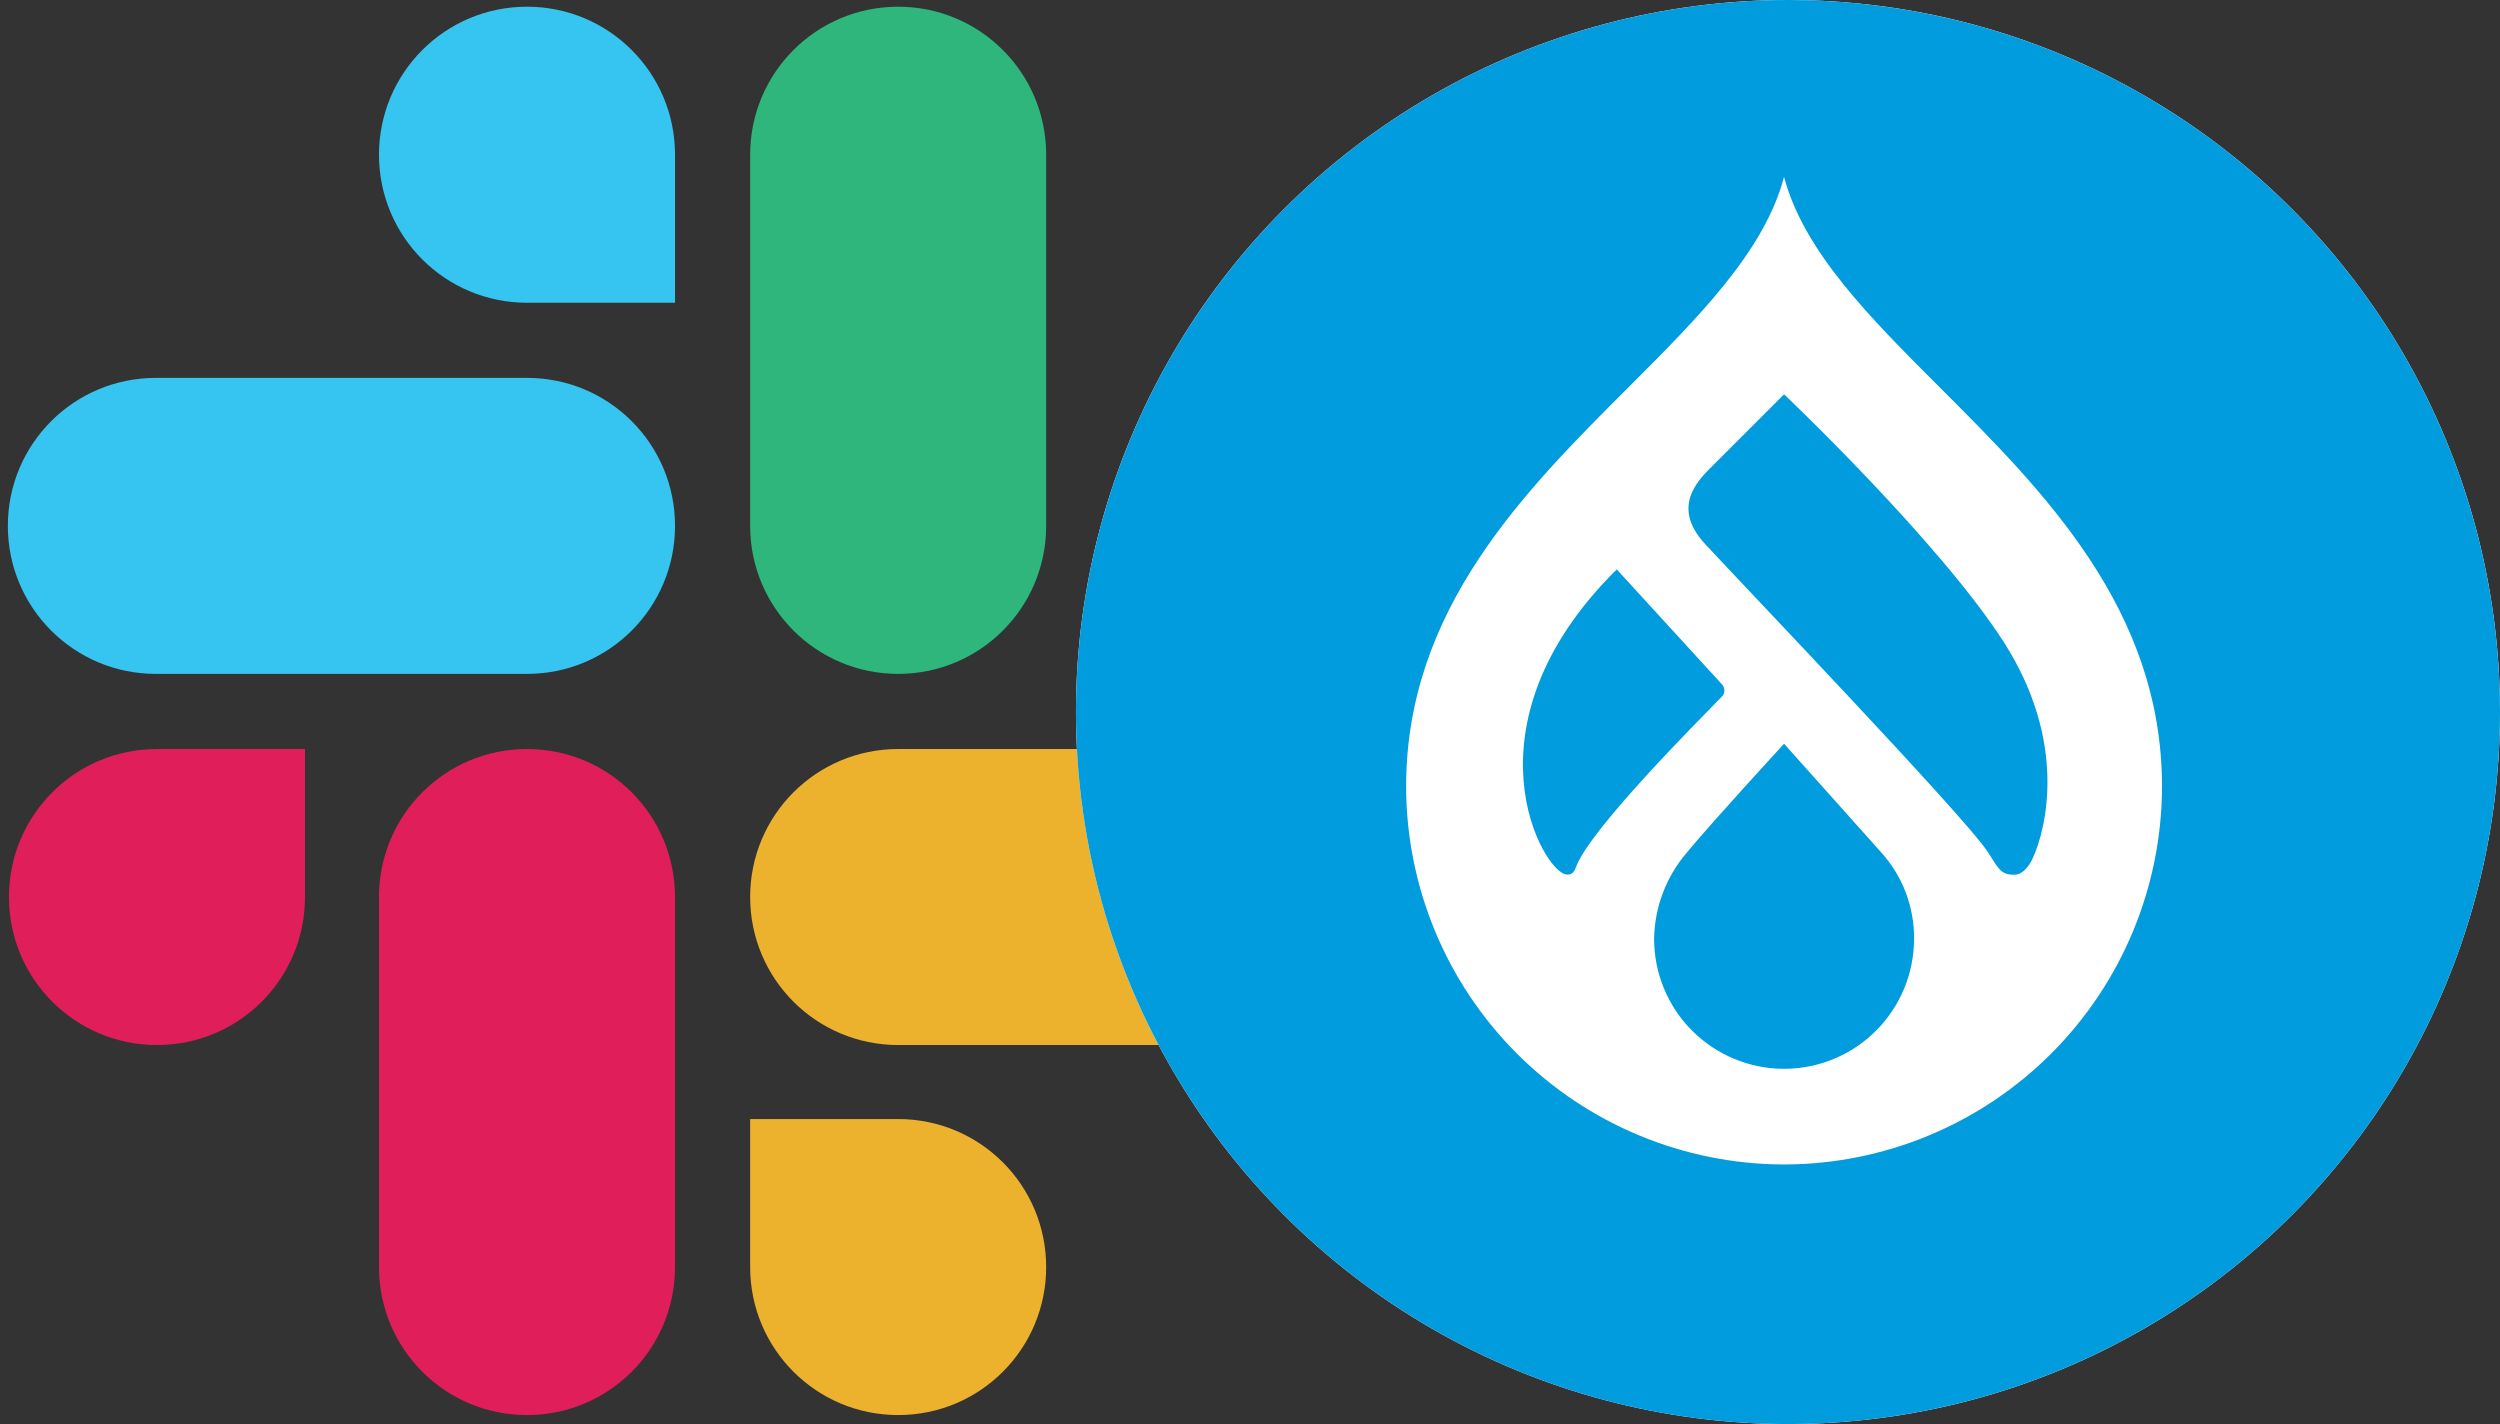 <svg width="79" height="45" viewBox="0 0 79 45" fill="none" xmlns="http://www.w3.org/2000/svg">
<rect x="0" y="0" width="79" height="45" fill="#333333" stroke="none"/>
<g clip-path="url(#clip0_2782_9806)">
<path d="M9.638 28.346C9.638 30.933 7.547 33.023 4.96 33.023C2.374 33.023 0.283 30.933 0.283 28.346C0.283 25.759 2.374 23.669 4.96 23.669H9.638V28.346ZM11.976 28.346C11.976 25.759 14.067 23.669 16.653 23.669C19.24 23.669 21.33 25.759 21.33 28.346V40.039C21.33 42.626 19.24 44.716 16.653 44.716C14.067 44.716 11.976 42.626 11.976 40.039V28.346Z" fill="#E01E5A"/>
<path d="M16.654 9.567C14.067 9.567 11.976 7.476 11.976 4.89C11.976 2.303 14.067 0.212 16.654 0.212C19.24 0.212 21.331 2.303 21.331 4.89V9.567H16.654ZM16.654 11.941C19.24 11.941 21.331 14.031 21.331 16.618C21.331 19.204 19.24 21.295 16.654 21.295H4.925C2.339 21.295 0.248 19.204 0.248 16.618C0.248 14.031 2.339 11.941 4.925 11.941H16.654Z" fill="#36C5F0"/>
<path d="M35.398 16.618C35.398 14.031 37.489 11.941 40.075 11.941C42.662 11.941 44.752 14.031 44.752 16.618C44.752 19.204 42.662 21.295 40.075 21.295H35.398V16.618ZM33.059 16.618C33.059 19.204 30.969 21.295 28.382 21.295C25.796 21.295 23.705 19.204 23.705 16.618V4.89C23.705 2.303 25.796 0.212 28.382 0.212C30.969 0.212 33.059 2.303 33.059 4.89V16.618Z" fill="#2EB67D"/>
<path d="M28.382 35.362C30.969 35.362 33.059 37.452 33.059 40.039C33.059 42.626 30.969 44.716 28.382 44.716C25.796 44.716 23.705 42.626 23.705 40.039V35.362H28.382ZM28.382 33.023C25.796 33.023 23.705 30.933 23.705 28.346C23.705 25.759 25.796 23.669 28.382 23.669H40.111C42.697 23.669 44.788 25.759 44.788 28.346C44.788 30.933 42.697 33.023 40.111 33.023H28.382Z" fill="#ECB22E"/>
</g>
<circle cx="56.5" cy="22.5" r="22.5" fill="white"/>
<path d="M54.406 21.617L51.089 17.993C46.075 22.952 48.778 27.61 49.51 27.635C49.586 27.638 49.712 27.647 49.799 27.406C50.218 26.235 53.593 22.852 54.384 22.04C54.415 22.015 54.441 21.983 54.459 21.948C54.477 21.912 54.488 21.873 54.49 21.833C54.492 21.793 54.486 21.753 54.471 21.716C54.457 21.679 54.435 21.645 54.406 21.617Z" fill="#009CDE"/>
<path d="M56.376 23.502C56.376 23.502 54.034 26.049 53.293 26.954C52.647 27.712 52.285 28.671 52.27 29.667C52.27 30.756 52.702 31.801 53.472 32.571C54.243 33.342 55.288 33.774 56.377 33.774C57.466 33.774 58.511 33.342 59.281 32.571C60.051 31.801 60.484 30.756 60.484 29.667C60.493 28.663 60.125 27.692 59.454 26.945C58.683 26.086 56.376 23.502 56.376 23.502Z" fill="#009CDE"/>
<path d="M56.5 0C52.05 0 47.7 1.32 44 3.792C40.3 6.264 37.416 9.778 35.713 13.89C34.01 18.001 33.564 22.525 34.432 26.89C35.3 31.254 37.443 35.263 40.59 38.41C43.737 41.557 47.746 43.7 52.111 44.568C56.475 45.436 60.999 44.99 65.11 43.287C69.222 41.584 72.736 38.7 75.208 35C77.68 31.3 79 26.95 79 22.5C79 16.533 76.629 10.81 72.41 6.59C68.19 2.371 62.467 1.49427e-05 56.5 0ZM56.376 36.797C53.21 36.793 50.174 35.533 47.935 33.294C45.696 31.055 44.437 28.019 44.434 24.852C44.434 19.258 48.168 15.527 51.462 12.236C53.657 10.041 55.753 7.949 56.376 5.589C57 7.949 59.095 10.041 61.291 12.236C64.585 15.527 68.319 19.258 68.319 24.852C68.316 28.019 67.056 31.055 64.817 33.294C62.578 35.533 59.543 36.793 56.376 36.797Z" fill="#009CDE"/>
<path d="M56.376 12.46C56.376 12.46 54.734 14.101 54.17 14.666C53.722 15.115 52.755 15.972 53.88 17.189C55.16 18.572 62.002 25.722 62.786 26.882C63.143 27.41 63.194 27.658 63.678 27.64C63.949 27.63 64.15 27.307 64.238 27.113C64.653 26.207 65.356 23.459 63.315 20.283C61.275 17.108 56.376 12.46 56.376 12.46Z" fill="#009CDE"/>
<defs>
<clipPath id="clip0_2782_9806">
<rect width="45" height="45" fill="white"/>
</clipPath>
</defs>
</svg>
